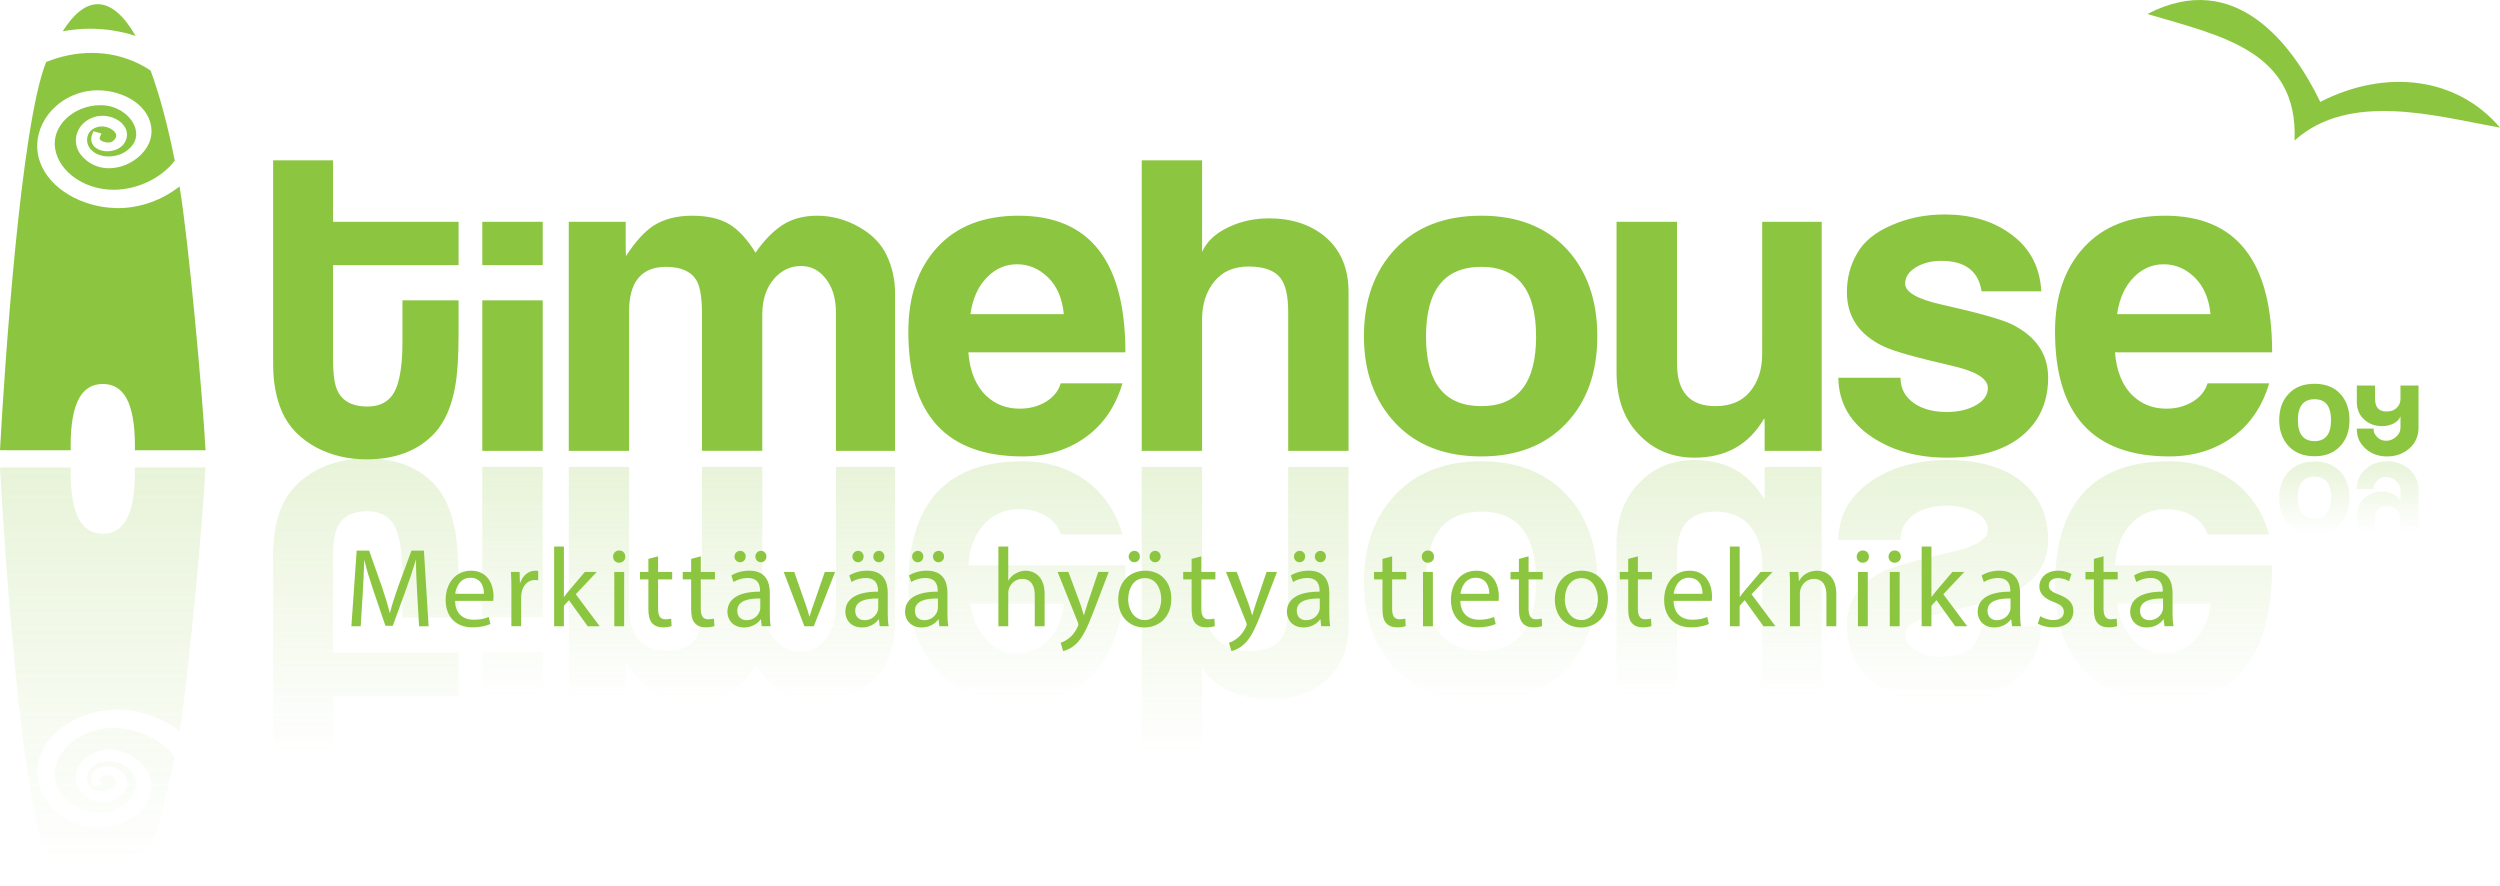 <svg xmlns="http://www.w3.org/2000/svg" width="374.938" height="132.947" viewBox="0 0 374.938 132.947"><g fill="#8CC640"><path d="M68.775 50.14c0 3.403-.174 5.994-.506 7.796-.52 2.975-1.53 5.283-3.024 6.958-2.438 2.668-5.872 3.996-10.274 3.996-2.74 0-5.227-.58-7.448-1.735-2.448-1.297-4.178-3.076-5.217-5.36-.893-2.093-1.34-4.43-1.34-7.013V24.05h8.984v9.21h18.825v6.5H49.952v14.127c0 1.754.13 3.083.39 3.99.607 2.06 2.19 3.09 4.757 3.09 1.49 0 2.654-.464 3.463-1.355 1.195-1.29 1.795-4.06 1.795-8.313v-6.256h8.418v5.095zM81.396 39.762h-9.064v-6.5h9.064v6.5zm0 27.852h-9.064v-22.57h9.064v22.57zM134.237 67.614h-8.865V46.91c0-2.235-.558-3.99-1.667-5.276-.94-1.158-2.14-1.738-3.592-1.738-1.54 0-2.874.63-3.985 1.866-1.204 1.375-1.804 3.167-1.804 5.402v20.45h-9.045V46.98c0-2.316-.27-3.97-.83-4.957-.817-1.324-2.338-2-4.566-2-3.683 0-5.535 2.238-5.535 6.702v20.89h-9.047V33.26h8.538v3.29c0 1.235.03 1.866.06 1.866 0-.042.032-.084.066-.133 1.34-2.058 2.674-3.536 4.052-4.44 1.545-.985 3.47-1.492 5.78-1.492 2.318 0 4.166.434 5.56 1.264 1.39.837 2.715 2.267 3.956 4.28 1.24-1.808 2.574-3.18 4.003-4.123 1.427-.947 3.18-1.42 5.23-1.42 2.183 0 4.283.563 6.274 1.683 1.982 1.11 3.38 2.556 4.196 4.33.816 1.773 1.22 3.628 1.22 5.557v23.694zM168.782 52.837H145.23c.208 2.825 1.102 5.004 2.692 6.532 1.36 1.286 3.037 1.92 5.007 1.92 1.463 0 2.765-.34 3.905-1.02 1.164-.707 1.907-1.626 2.25-2.78h9.258c-1.025 3.476-2.874 6.175-5.524 8.08-2.652 1.91-5.81 2.883-9.437 2.883-11.438 0-17.153-6.26-17.153-18.733 0-5.29 1.447-9.47 4.34-12.627 2.89-3.152 6.947-4.743 12.17-4.743 10.692 0 16.042 6.836 16.042 20.487zm-9.24-5.724c-.214-2.31-.985-4.147-2.338-5.48-1.353-1.332-2.908-1.998-4.663-1.998-1.71 0-3.19.635-4.43 1.873-1.37 1.332-2.226 3.205-2.567 5.604h13.998zM202.245 67.614h-9.048V46.802c0-2.396-.383-4.11-1.155-5.1-.9-1.16-2.49-1.73-4.76-1.73-2.226 0-3.945.74-5.165 2.244-1.22 1.52-1.834 3.41-1.834 5.678v19.72h-9.052V24.05h9.053v13.72c.684-1.517 1.967-2.744 3.864-3.65 1.862-.915 3.95-1.375 6.21-1.375 3.254 0 5.99.868 8.164 2.58 2.473 1.986 3.726 4.8 3.726 8.464v23.824zM239.558 50.432c0 5.443-1.563 9.813-4.687 13.087-3.132 3.284-7.365 4.934-12.71 4.934-5.444 0-9.737-1.667-12.885-4.99-3.137-3.338-4.72-7.67-4.72-13.032 0-5.41 1.573-9.764 4.685-13.08 3.128-3.324 7.435-5.002 12.92-5.002 5.488 0 9.78 1.705 12.896 5.095 2.987 3.296 4.502 7.62 4.502 12.987zm-9.185.04c0-6.97-2.724-10.45-8.212-10.45-5.526 0-8.295 3.48-8.295 10.45 0 6.945 2.77 10.44 8.296 10.44 5.49 0 8.213-3.495 8.213-10.44zM273.207 67.614h-8.554V64.57c0-1.197 0-1.8-.042-1.8 0 .04-.028.066-.076.066-2.26 3.867-5.73 5.803-10.406 5.803-3.197 0-5.88-1.062-8.017-3.16-2.437-2.32-3.67-5.528-3.67-9.608v-22.61h9.072v21.265c0 4.248 1.91 6.384 5.77 6.384 2.265 0 4.008-.745 5.194-2.2 1.206-1.463 1.807-3.333 1.807-5.606V33.26h8.924v34.354zM307.17 56.65c0 2.45-.596 4.575-1.788 6.387-2.567 3.732-7.03 5.602-13.362 5.602-4.318 0-8.02-.985-11.097-2.976-3.438-2.225-5.162-5.235-5.22-9.015h9.326c0 1.673.732 2.98 2.176 3.933 1.277.806 2.867 1.21 4.738 1.21 1.68 0 3.13-.318 4.344-.988 1.22-.67 1.84-1.54 1.84-2.615 0-1.416-1.82-2.528-5.465-3.35-5.386-1.24-8.803-2.205-10.205-2.9-3.647-1.752-5.468-4.462-5.468-8.117 0-2.145.52-4.108 1.55-5.855 1.016-1.772 2.744-3.17 5.193-4.21 2.455-1.076 5.074-1.592 7.9-1.592 3.855 0 7.09.928 9.71 2.775 2.98 2.052 4.595 4.97 4.805 8.75h-8.955c-.48-3.05-2.482-4.568-6.053-4.568-1.473 0-2.742.33-3.802.966-1.073.652-1.61 1.465-1.61 2.445 0 1.29 1.842 2.336 5.537 3.16 5.37 1.205 8.828 2.178 10.38 2.904 3.69 1.81 5.524 4.493 5.524 8.052zM340.763 52.837h-23.565c.216 2.825 1.095 5.004 2.692 6.532 1.37 1.286 3.04 1.92 5.014 1.92 1.452 0 2.755-.34 3.905-1.02 1.17-.707 1.916-1.626 2.273-2.78h9.237c-1.027 3.476-2.866 6.175-5.52 8.08-2.66 1.91-5.817 2.883-9.448 2.883-11.434 0-17.15-6.26-17.15-18.733 0-5.29 1.45-9.47 4.336-12.627 2.892-3.152 6.946-4.743 12.173-4.743 10.705 0 16.053 6.836 16.053 20.487zm-9.24-5.724c-.23-2.31-1.01-4.147-2.35-5.48-1.357-1.332-2.91-1.998-4.66-1.998-1.715 0-3.18.635-4.422 1.873-1.366 1.332-2.238 3.205-2.58 5.604h14.012z"/><g><path d="M352.363 63.007c0 1.632-.468 2.942-1.41 3.93-.947.993-2.206 1.49-3.828 1.49-1.64 0-2.943-.51-3.885-1.51-.927-.998-1.415-2.3-1.415-3.91 0-1.64.47-2.955 1.415-3.948.94-1.013 2.233-1.503 3.885-1.503 1.645 0 2.943.51 3.886 1.537.9.988 1.353 2.287 1.353 3.913zm-2.767 0c0-2.097-.827-3.135-2.472-3.135-1.66 0-2.5 1.04-2.5 3.135 0 2.095.84 3.15 2.5 3.15 1.645.002 2.472-1.054 2.472-3.15zM362.72 64.078c0 1.37-.492 2.45-1.47 3.26-.903.74-1.99 1.117-3.257 1.117-1.217 0-2.266-.36-3.124-1.088-.925-.813-1.407-1.698-1.407-3.09h2.518c0 .652.22.945.587 1.322.343.33.77.504 1.284.504.57 0 1.063-.202 1.483-.576.464-.438.68-.8.68-1.5v-1.582c-.195.466-.536.822-1.05 1.074-.513.254-1.077.388-1.71.388-1.006 0-1.864-.287-2.568-.89-.826-.67-1.222-1.604-1.222-2.797v-2.4h2.736v1.99c0 1.27.576 1.905 1.72 1.905.63 0 1.13-.167 1.514-.534.384-.354.58-.805.58-1.37v-1.99h2.706v6.258z"/></g><path fill-rule="evenodd" clip-rule="evenodd" d="M347.982 15.282c9.915-5.072 20.568-3.677 26.956 3.86-9.488-1.692-22.53-5.508-30.813 1.928C344.698 7.626 333.1 5.373 322.06 2.1c13.24-6.892 21.82 4.672 25.922 13.182z"/><g><path d="M13.518 4.31c2.346 0 4.63.367 6.82 1.074-1.76-3.06-3.672-4.756-5.684-4.756-1.834 0-3.602 1.444-5.25 4.062 1.358-.25 2.745-.38 4.114-.38zM10.608 67.526c0-.22-.014-.418-.014-.64 0-6.648 1.765-9.298 4.827-9.298 3.06 0 4.813 2.65 4.813 9.3v.638h10.59c-.4-7.902-2.597-31.992-3.9-39.573-2.588 2.058-5.91 3.26-9.27 3.26-.16 0-.328-.014-.488-.018-2.393-.08-4.82-.78-6.814-1.96-2.12-1.255-3.612-2.943-4.33-4.87-.695-1.86-.572-3.914.342-5.79.5-1.025 1.2-1.94 2.095-2.713.918-.813 2-1.423 3.212-1.837.934-.318 1.93-.482 2.984-.482 1.973 0 3.948.586 5.433 1.604 1.654 1.136 2.587 2.703 2.636 4.42.035 1.285-.522 2.582-1.58 3.628-1.27 1.276-3.065 2.037-4.815 2.037-1.68 0-3.174-.722-4.21-2.026-.717-.914-.93-2.127-.564-3.226.394-1.19 1.38-2.092 2.696-2.46.348-.106.728-.155 1.116-.155 1.416 0 2.772.683 3.368 1.708.43.74.41 1.584-.055 2.347-.483.775-1.473 1.266-2.582 1.266-.927 0-1.723-.35-2.13-.914-.22-.32-.437-.868-.136-1.632l.188-.457.48.144.13.027.583.17-.245.56c-.052.125-.042.223.028.32.174.27.705.47 1.2.47.313 0 .585-.076.752-.22.426-.348.56-.703.433-1.056-.237-.623-1.185-1.136-2.1-1.136-.173 0-.34.02-.5.053-.813.17-1.396.648-1.622 1.33-.225.696-.066 1.498.456 2.063.614.683 1.563 1.057 2.665 1.057.898 0 1.784-.24 2.496-.7 1.36-.87 1.91-2.094 1.544-3.453-.5-1.852-2.542-3.373-4.767-3.516-.163-.017-.334-.017-.495-.017-1.995 0-3.893.772-5.234 2.097C8.746 18.962 8.17 20.3 8.21 21.63c.104 3.707 4.135 6.83 8.81 6.83h.09c3.59-.034 7.106-1.774 9.1-4.358-1.045-5.284-2.272-9.858-3.626-13.527-2.037-1.354-4.47-2.267-6.974-2.538-.607-.06-1.235-.1-1.862-.1-2.368 0-4.693.494-6.828 1.366C3.104 18.78.688 54.923 0 67.515l1.047.01h9.56z"/></g></g><g opacity=".2"><linearGradient id="a" gradientUnits="userSpaceOnUse" x1="54.872" y1="113.589" x2="54.872" y2="68.749"><stop offset="0" stop-color="#8CC640" stop-opacity="0"/><stop offset=".906" stop-color="#8CC640" stop-opacity=".906"/><stop offset="1" stop-color="#8CC640"/></linearGradient><path fill="url(#a)" d="M68.775 92.59h-8.418v-6.252c0-4.26-.6-7.027-1.795-8.313-.81-.89-1.972-1.358-3.464-1.358-2.566 0-4.15 1.032-4.756 3.093-.262.908-.39 2.237-.39 3.995v14.122h18.823v6.5H49.952v9.213h-8.984V82.857c0-2.58.447-4.923 1.34-7.015 1.04-2.28 2.77-4.062 5.217-5.352 2.22-1.163 4.707-1.742 7.448-1.742 4.402 0 7.836 1.325 10.274 3.996 1.496 1.674 2.504 3.982 3.023 6.957.332 1.8.506 4.396.506 7.794v5.096z"/><linearGradient id="b" gradientUnits="userSpaceOnUse" x1="76.863" y1="104.376" x2="76.863" y2="70.026"><stop offset="0" stop-color="#8CC640" stop-opacity="0"/><stop offset=".906" stop-color="#8CC640" stop-opacity=".906"/><stop offset="1" stop-color="#8CC640"/></linearGradient><path fill="url(#b)" d="M81.396 104.376h-9.064v-6.5h9.064v6.5zm0-11.786h-9.064V70.026h9.064V92.59z"/><linearGradient id="c" gradientUnits="userSpaceOnUse" x1="109.77" y1="105.287" x2="109.77" y2="70.026"><stop offset="0" stop-color="#8CC640" stop-opacity="0"/><stop offset=".906" stop-color="#8CC640" stop-opacity=".906"/><stop offset="1" stop-color="#8CC640"/></linearGradient><path fill="url(#c)" d="M134.237 93.716c0 1.936-.404 3.784-1.22 5.56-.815 1.78-2.214 3.22-4.195 4.33-1.99 1.124-4.09 1.68-6.273 1.68-2.052 0-3.806-.47-5.232-1.418-1.43-.945-2.762-2.318-4.003-4.125-1.24 2.015-2.567 3.44-3.955 4.283-1.395.826-3.242 1.26-5.562 1.26-2.308 0-4.233-.504-5.78-1.49-1.376-.9-2.712-2.38-4.05-4.443-.035-.042-.067-.088-.067-.125-.03 0-.058.623-.058 1.86v3.29h-8.538V70.025h9.046v20.882c0 4.473 1.852 6.703 5.535 6.703 2.228 0 3.75-.67 4.565-2 .56-.98.83-2.635.83-4.955v-20.63h9.045v20.45c0 2.23.6 4.022 1.804 5.397 1.11 1.24 2.443 1.87 3.984 1.87 1.45 0 2.65-.58 3.592-1.74 1.11-1.285 1.667-3.042 1.667-5.275v-20.7h8.865v23.69z"/><linearGradient id="d" gradientUnits="userSpaceOnUse" x1="152.505" y1="105.287" x2="152.505" y2="69.184"><stop offset="0" stop-color="#8CC640" stop-opacity="0"/><stop offset=".906" stop-color="#8CC640" stop-opacity=".906"/><stop offset="1" stop-color="#8CC640"/></linearGradient><path fill="url(#d)" d="M152.74 105.287c-5.223 0-9.28-1.594-12.17-4.742-2.894-3.15-4.34-7.34-4.34-12.628 0-12.478 5.715-18.732 17.153-18.732 3.626 0 6.785.973 9.436 2.882 2.65 1.908 4.498 4.6 5.523 8.082h-9.26c-.34-1.15-1.083-2.072-2.248-2.784-1.14-.673-2.442-1.014-3.906-1.014-1.97 0-3.65.638-5.008 1.92-1.59 1.523-2.483 3.7-2.692 6.527h23.552c0 13.653-5.35 20.487-16.04 20.487zm-7.197-14.757c.342 2.396 1.197 4.265 2.566 5.596 1.24 1.242 2.72 1.878 4.43 1.878 1.755 0 3.31-.667 4.664-2 1.353-1.332 2.124-3.17 2.337-5.474h-13.997z"/><linearGradient id="e" gradientUnits="userSpaceOnUse" x1="186.737" y1="113.589" x2="186.737" y2="70.026"><stop offset="0" stop-color="#8CC640" stop-opacity="0"/><stop offset=".906" stop-color="#8CC640" stop-opacity=".906"/><stop offset="1" stop-color="#8CC640"/></linearGradient><path fill="url(#e)" d="M202.245 93.85c0 3.66-1.253 6.482-3.725 8.46-2.175 1.716-4.91 2.586-8.163 2.586-2.26 0-4.35-.46-6.21-1.373-1.897-.908-3.18-2.142-3.865-3.652v13.72h-9.052V70.026h9.052V89.74c0 2.272.614 4.16 1.834 5.678 1.22 1.51 2.94 2.247 5.165 2.247 2.272 0 3.86-.568 4.76-1.728.773-.997 1.156-2.705 1.156-5.1v-20.81h9.048v23.822z"/><linearGradient id="f" gradientUnits="userSpaceOnUse" x1="222.058" y1="105.287" x2="222.058" y2="69.184"><stop offset="0" stop-color="#8CC640" stop-opacity="0"/><stop offset=".906" stop-color="#8CC640" stop-opacity=".906"/><stop offset="1" stop-color="#8CC640"/></linearGradient><path fill="url(#f)" d="M235.056 100.193c-3.115 3.386-7.407 5.094-12.896 5.094-5.485 0-9.792-1.673-12.92-5-3.11-3.317-4.684-7.67-4.684-13.08 0-5.36 1.582-9.694 4.72-13.032 3.146-3.32 7.44-4.99 12.884-4.99 5.345 0 9.578 1.65 12.71 4.934 3.125 3.274 4.688 7.642 4.688 13.088 0 5.366-1.515 9.684-4.502 12.985zM222.16 76.727c-5.526 0-8.295 3.493-8.295 10.44 0 6.964 2.77 10.443 8.296 10.443 5.49 0 8.213-3.48 8.213-10.442 0-6.948-2.724-10.44-8.212-10.44z"/><linearGradient id="g" gradientUnits="userSpaceOnUse" x1="257.823" y1="104.376" x2="257.823" y2="68.996"><stop offset="0" stop-color="#8CC640" stop-opacity="0"/><stop offset=".906" stop-color="#8CC640" stop-opacity=".906"/><stop offset="1" stop-color="#8CC640"/></linearGradient><path fill="url(#g)" d="M273.207 104.376h-8.924V84.53c0-2.27-.6-4.14-1.807-5.603-1.187-1.454-2.93-2.2-5.193-2.2-3.86 0-5.77 2.134-5.77 6.39v21.26h-9.074V81.763c0-4.08 1.232-7.285 3.67-9.607 2.14-2.1 4.82-3.16 8.018-3.16 4.678 0 8.146 1.94 10.406 5.807.048 0 .077.022.077.066.043 0 .043-.606.043-1.8v-3.042h8.554v34.35z"/><linearGradient id="h" gradientUnits="userSpaceOnUse" x1="291.437" y1="105.469" x2="291.437" y2="68.996"><stop offset="0" stop-color="#8CC640" stop-opacity="0"/><stop offset=".906" stop-color="#8CC640" stop-opacity=".906"/><stop offset="1" stop-color="#8CC640"/></linearGradient><path fill="url(#h)" d="M301.646 89.042c-1.552.723-5.01 1.695-10.38 2.9-3.695.824-5.538 1.875-5.538 3.16 0 .978.538 1.79 1.61 2.44 1.06.643 2.33.97 3.803.97 3.57 0 5.574-1.515 6.054-4.566h8.955c-.21 3.78-1.827 6.7-4.806 8.753-2.62 1.846-5.855 2.77-9.71 2.77-2.826 0-5.445-.515-7.9-1.586-2.45-1.045-4.178-2.447-5.193-4.215-1.027-1.752-1.55-3.715-1.55-5.853 0-3.65 1.82-6.37 5.47-8.126 1.4-.688 4.818-1.652 10.204-2.896 3.646-.823 5.465-1.932 5.465-3.345 0-1.08-.622-1.95-1.84-2.62-1.214-.665-2.666-.988-4.345-.988-1.87 0-3.46.41-4.738 1.213-1.443.95-2.177 2.256-2.177 3.932h-9.326c.058-3.778 1.782-6.788 5.22-9.013 3.076-1.992 6.778-2.98 11.097-2.98 6.334 0 10.796 1.874 13.363 5.61 1.192 1.804 1.787 3.936 1.787 6.382 0 3.565-1.834 6.247-5.524 8.056z"/><linearGradient id="i" gradientUnits="userSpaceOnUse" x1="324.484" y1="105.287" x2="324.484" y2="69.184"><stop offset="0" stop-color="#8CC640" stop-opacity="0"/><stop offset=".906" stop-color="#8CC640" stop-opacity=".906"/><stop offset="1" stop-color="#8CC640"/></linearGradient><path fill="url(#i)" d="M324.71 105.287c-5.226 0-9.28-1.594-12.172-4.742-2.886-3.15-4.335-7.34-4.335-12.628 0-12.478 5.716-18.732 17.15-18.732 3.63 0 6.787.973 9.446 2.882 2.653 1.908 4.492 4.6 5.52 8.082h-9.237c-.357-1.15-1.103-2.072-2.274-2.784-1.15-.673-2.454-1.014-3.906-1.014-1.973 0-3.643.638-5.014 1.92-1.598 1.523-2.477 3.7-2.692 6.527h23.565c0 13.653-5.348 20.487-16.052 20.487zm-7.2-14.757c.342 2.396 1.214 4.265 2.58 5.596 1.243 1.242 2.708 1.878 4.423 1.878 1.75 0 3.303-.667 4.66-2 1.34-1.332 2.118-3.17 2.35-5.474H317.51z"/><g><linearGradient id="j" gradientUnits="userSpaceOnUse" x1="347.093" y1="80.078" x2="347.093" y2="69.215"><stop offset="0" stop-color="#8CC640" stop-opacity="0"/><stop offset=".906" stop-color="#8CC640" stop-opacity=".906"/><stop offset="1" stop-color="#8CC640"/></linearGradient><path fill="url(#j)" d="M351.01 78.548c-.942 1.024-2.24 1.53-3.886 1.53-1.65 0-2.943-.49-3.885-1.5-.946-.996-1.416-2.31-1.416-3.948 0-1.61.488-2.912 1.415-3.91.94-1.003 2.244-1.505 3.884-1.505 1.622 0 2.88.488 3.828 1.485.942.99 1.41 2.298 1.41 3.93 0 1.625-.452 2.925-1.352 3.918zm-3.885-7.066c-1.66 0-2.5 1.053-2.5 3.148 0 2.097.84 3.135 2.5 3.135 1.645 0 2.472-1.038 2.472-3.135 0-2.095-.828-3.148-2.472-3.148z"/><linearGradient id="k" gradientUnits="userSpaceOnUse" x1="358.091" y1="79.82" x2="358.091" y2="69.184"><stop offset="0" stop-color="#8CC640" stop-opacity="0"/><stop offset=".906" stop-color="#8CC640" stop-opacity=".906"/><stop offset="1" stop-color="#8CC640"/></linearGradient><path fill="url(#k)" d="M362.72 79.82h-2.707v-1.994c0-.56-.195-1.016-.58-1.37-.382-.366-.882-.53-1.512-.53-1.144 0-1.72.63-1.72 1.9v1.994h-2.737v-2.405c0-1.19.396-2.127 1.222-2.798.704-.6 1.563-.886 2.57-.886.63 0 1.195.14 1.71.388.512.25.853.604 1.048 1.074V73.61c0-.7-.216-1.06-.68-1.503-.42-.37-.913-.573-1.482-.573-.515 0-.94.17-1.283.51-.367.373-.586.666-.586 1.318h-2.517c0-1.394.482-2.28 1.406-3.093.857-.728 1.906-1.086 3.123-1.086 1.266 0 2.354.38 3.258 1.12.978.806 1.47 1.886 1.47 3.257v6.26z"/></g><g><linearGradient id="l" gradientUnits="userSpaceOnUse" x1="9.402" y1="132.947" x2="9.402" y2="132.947"><stop offset="0" stop-color="#8CC640" stop-opacity="0"/><stop offset=".906" stop-color="#8CC640" stop-opacity=".906"/><stop offset="1" stop-color="#8CC640"/></linearGradient><linearGradient id="m" gradientUnits="userSpaceOnUse" x1="15.412" y1="129.698" x2="15.412" y2="70.113"><stop offset="0" stop-color="#8CC640" stop-opacity="0"/><stop offset=".906" stop-color="#8CC640" stop-opacity=".906"/><stop offset="1" stop-color="#8CC640"/></linearGradient><path fill="url(#m)" d="M10.608 70.113c0 .214-.014.413-.014.642 0 6.646 1.765 9.296 4.827 9.296 3.06 0 4.813-2.65 4.813-9.295v-.642h10.59c-.4 7.9-2.597 31.987-3.9 39.57-2.588-2.06-5.91-3.26-9.27-3.26-.16 0-.328.012-.488.014-2.393.083-4.82.78-6.814 1.965-2.12 1.255-3.612 2.94-4.33 4.87-.695 1.856-.572 3.91.342 5.786.5 1.032 1.2 1.94 2.095 2.713.918.814 2 1.428 3.212 1.84.934.317 1.93.487 2.984.487 1.973 0 3.948-.594 5.433-1.607 1.654-1.136 2.587-2.706 2.636-4.422.035-1.282-.522-2.585-1.58-3.63-1.27-1.272-3.065-2.03-4.815-2.03-1.68 0-3.174.718-4.21 2.026-.717.914-.93 2.12-.564 3.222.394 1.188 1.38 2.097 2.696 2.462.348.105.728.158 1.116.158 1.416 0 2.772-.688 3.368-1.716.43-.735.41-1.577-.055-2.348-.483-.774-1.473-1.263-2.582-1.263-.927 0-1.723.348-2.13.913-.22.324-.437.868-.136 1.633l.188.452.48-.137.13-.032.583-.168-.245-.557c-.052-.132-.042-.225.028-.322.174-.27.705-.47 1.2-.47.313 0 .585.08.752.22.426.35.56.7.433 1.057-.237.625-1.185 1.14-2.1 1.14-.173 0-.34-.026-.5-.05-.813-.176-1.396-.653-1.622-1.333-.225-.7-.066-1.495.456-2.068.614-.68 1.563-1.056 2.665-1.056.898 0 1.784.243 2.496.702 1.36.866 1.91 2.094 1.544 3.454-.5 1.854-2.542 3.374-4.767 3.518-.163.014-.334.014-.495.014-1.995 0-3.893-.772-5.234-2.1-1.078-1.08-1.653-2.426-1.615-3.758.104-3.7 4.135-6.825 8.81-6.825h.09c3.59.035 7.106 1.775 9.1 4.36-1.045 5.29-2.272 9.86-3.626 13.528-2.037 1.348-4.47 2.26-6.974 2.532-.607.066-1.235.102-1.862.102-2.368 0-4.693-.492-6.828-1.36C3.104 118.855.688 82.715 0 70.124l1.047-.01h9.56z"/></g></g><g fill="#8CC640"><path d="M62.562 88.94c-.084-1.584-.185-3.486-.168-4.9h-.05c-.387 1.33-.86 2.743-1.43 4.31l-2.004 5.505H57.8l-1.835-5.403c-.538-1.6-.993-3.063-1.313-4.41h-.033c-.035 1.413-.12 3.315-.22 5.015l-.303 4.865H52.7l.792-11.344h1.87l1.935 5.485c.47 1.398.858 2.645 1.145 3.822h.05c.287-1.145.69-2.39 1.195-3.822l2.02-5.485h1.87l.705 11.344h-1.43l-.29-4.983zM68.248 90.117c.033 2.003 1.313 2.827 2.793 2.827 1.062 0 1.7-.185 2.257-.42l.252 1.06c-.522.237-1.415.505-2.71.505-2.508 0-4.007-1.65-4.007-4.107 0-2.458 1.448-4.394 3.82-4.394 2.66 0 3.368 2.338 3.368 3.838 0 .304-.033.538-.05.69h-5.722zm4.342-1.062c.017-.94-.388-2.405-2.053-2.405-1.498 0-2.155 1.38-2.272 2.405h4.325zM76.696 88.316c0-.96-.018-1.784-.067-2.543h1.295l.05 1.6h.067c.37-1.095 1.263-1.784 2.256-1.784.168 0 .286.016.42.05v1.397c-.15-.033-.303-.05-.504-.05-1.044 0-1.785.79-1.987 1.9-.034.203-.067.438-.067.69v4.343h-1.464v-5.604zM84.572 89.51h.033c.203-.287.488-.64.724-.927l2.39-2.81h1.784l-3.148 3.35 3.585 4.797h-1.8l-2.812-3.905-.757.84v3.065h-1.463V81.97h1.464v7.54zM93.777 83.484c.017.505-.353.91-.942.91-.522 0-.892-.405-.892-.91 0-.52.386-.926.925-.926.556 0 .91.405.91.926zm-1.65 10.436v-8.147h1.48v8.147h-1.48zM98.69 83.434v2.34h2.122V86.9h-2.12v4.395c0 1.01.285 1.583 1.11 1.583.386 0 .673-.05.858-.102l.067 1.11c-.287.12-.74.202-1.313.202-.69 0-1.247-.218-1.6-.623-.42-.437-.572-1.16-.572-2.12V86.9H95.98v-1.127h1.262V83.82l1.45-.386zM105.103 83.434v2.34h2.12V86.9h-2.12v4.395c0 1.01.285 1.583 1.11 1.583.387 0 .674-.05.858-.102l.07 1.11c-.287.12-.742.202-1.314.202-.69 0-1.245-.218-1.6-.623-.42-.437-.572-1.16-.572-2.12V86.9h-1.262v-1.127h1.262V83.82l1.45-.386zM114.242 93.92l-.118-1.026h-.05c-.455.64-1.33 1.21-2.492 1.21-1.65 0-2.49-1.16-2.49-2.338 0-1.97 1.75-3.047 4.897-3.03v-.17c0-.672-.186-1.883-1.853-1.883-.757 0-1.547.234-2.12.606l-.337-.978c.674-.438 1.65-.725 2.676-.725 2.492 0 3.097 1.7 3.097 3.334v3.046c0 .71.034 1.398.135 1.953h-1.346zm-4.09-10.453c0-.47.387-.857.858-.857.47 0 .825.37.825.857 0 .455-.336.858-.825.858-.506 0-.86-.403-.86-.858zm3.87 6.297c-1.615-.033-3.45.25-3.45 1.834 0 .96.64 1.414 1.397 1.414 1.06 0 1.733-.673 1.97-1.364.05-.15.083-.32.083-.472v-1.412zm-.74-6.297c0-.47.37-.857.842-.857s.825.37.825.857c0 .455-.337.858-.826.858-.504 0-.84-.403-.84-.858zM119.12 85.773l1.6 4.578c.27.743.488 1.416.657 2.09h.05c.186-.674.42-1.347.69-2.09l1.583-4.577h1.548l-3.2 8.147h-1.413l-3.097-8.147h1.583zM131.93 93.92l-.12-1.026h-.05c-.455.64-1.33 1.21-2.492 1.21-1.65 0-2.49-1.16-2.49-2.338 0-1.97 1.75-3.047 4.898-3.03v-.17c0-.672-.186-1.883-1.852-1.883-.757 0-1.548.234-2.12.606l-.337-.978c.673-.438 1.65-.725 2.676-.725 2.49 0 3.097 1.7 3.097 3.334v3.046c0 .71.033 1.398.134 1.953h-1.345zm-4.09-10.453c0-.47.385-.857.857-.857s.825.37.825.857c0 .455-.336.858-.825.858-.505 0-.858-.403-.858-.858zm3.87 6.297c-1.616-.033-3.45.25-3.45 1.834 0 .96.64 1.414 1.397 1.414 1.06 0 1.733-.673 1.97-1.364.05-.15.083-.32.083-.472v-1.412zm-.74-6.297c0-.47.37-.857.84-.857.472 0 .826.37.826.857 0 .455-.337.858-.826.858-.504 0-.84-.403-.84-.858zM140.882 93.92l-.118-1.026h-.05c-.456.64-1.33 1.21-2.492 1.21-1.65 0-2.49-1.16-2.49-2.338 0-1.97 1.75-3.047 4.897-3.03v-.17c0-.672-.186-1.883-1.853-1.883-.757 0-1.55.234-2.12.606l-.337-.978c.673-.438 1.65-.725 2.676-.725 2.492 0 3.097 1.7 3.097 3.334v3.046c0 .71.033 1.398.135 1.953h-1.346zm-4.09-10.453c0-.47.387-.857.858-.857.47 0 .824.37.824.857 0 .455-.336.858-.824.858-.505 0-.858-.403-.858-.858zm3.87 6.297c-1.614-.033-3.45.25-3.45 1.834 0 .96.64 1.414 1.398 1.414 1.06 0 1.733-.673 1.97-1.364.05-.15.083-.32.083-.472v-1.412zm-.74-6.297c0-.47.37-.857.842-.857.47 0 .825.37.825.857 0 .455-.337.858-.826.858-.505 0-.842-.403-.842-.858zM149.733 81.97h1.48v5.083h.034c.236-.422.606-.792 1.062-1.043.436-.254.957-.422 1.513-.422 1.095 0 2.845.673 2.845 3.485v4.847h-1.48v-4.678c0-1.315-.49-2.425-1.886-2.425-.96 0-1.717.673-1.987 1.48-.084.202-.1.42-.1.707v4.915h-1.482V81.97zM160.234 85.773l1.785 4.815c.184.538.386 1.178.52 1.666h.034c.15-.488.32-1.11.52-1.7l1.617-4.78h1.566l-2.222 5.808c-1.06 2.794-1.784 4.225-2.794 5.1-.724.64-1.448.893-1.818.96l-.37-1.245c.37-.118.858-.354 1.296-.725.404-.32.91-.892 1.245-1.65.068-.15.12-.27.12-.353 0-.086-.035-.204-.103-.39l-3.013-7.507h1.617zM175.668 89.78c0 3.013-2.086 4.325-4.056 4.325-2.206 0-3.906-1.616-3.906-4.19 0-2.727 1.784-4.326 4.04-4.326 2.34-.002 3.922 1.7 3.922 4.19zm-6.463.084c0 1.784 1.026 3.132 2.474 3.132 1.414 0 2.474-1.33 2.474-3.165 0-1.38-.69-3.13-2.44-3.13-1.752 0-2.51 1.616-2.51 3.164zm.067-6.397c0-.47.387-.857.858-.857.472 0 .825.37.825.857 0 .455-.336.858-.825.858-.505 0-.858-.403-.858-.858zm3.13 0c0-.47.37-.857.842-.857.47 0 .825.37.825.857 0 .455-.337.858-.826.858-.505 0-.842-.403-.842-.858zM180.16 83.434v2.34h2.12V86.9h-2.12v4.395c0 1.01.287 1.583 1.11 1.583.388 0 .674-.05.86-.102l.067 1.11c-.286.12-.74.202-1.313.202-.69 0-1.246-.218-1.6-.623-.42-.437-.572-1.16-.572-2.12V86.9h-1.262v-1.127h1.262V83.82l1.448-.386zM185.478 85.773l1.784 4.815c.185.538.387 1.178.52 1.666h.035c.152-.488.32-1.11.52-1.7l1.618-4.78h1.564l-2.222 5.808c-1.06 2.794-1.785 4.225-2.795 5.1-.724.64-1.448.893-1.818.96l-.37-1.245c.37-.118.858-.354 1.296-.725.405-.32.91-.892 1.247-1.65.067-.15.117-.27.117-.353 0-.086-.033-.204-.1-.39l-3.014-7.507h1.618zM198.15 93.92l-.118-1.026h-.05c-.454.64-1.33 1.21-2.49 1.21-1.65 0-2.49-1.16-2.49-2.338 0-1.97 1.75-3.047 4.897-3.03v-.17c0-.672-.188-1.883-1.854-1.883-.756 0-1.548.234-2.12.606l-.337-.978c.672-.438 1.647-.725 2.676-.725 2.49 0 3.098 1.7 3.098 3.334v3.046c0 .71.033 1.398.133 1.953h-1.346zm-4.09-10.453c0-.47.387-.857.858-.857s.824.37.824.857c0 .455-.336.858-.824.858-.504 0-.858-.403-.858-.858zm3.872 6.297c-1.616-.033-3.45.25-3.45 1.834 0 .96.64 1.414 1.396 1.414 1.062 0 1.734-.673 1.97-1.364.05-.15.084-.32.084-.472v-1.412zm-.74-6.297c0-.47.37-.857.84-.857.472 0 .827.37.827.857 0 .455-.34.858-.828.858-.504 0-.84-.403-.84-.858zM208.786 83.434v2.34h2.12V86.9h-2.12v4.395c0 1.01.287 1.583 1.11 1.583.388 0 .674-.05.86-.102l.067 1.11c-.287.12-.742.202-1.313.202-.692 0-1.247-.218-1.6-.623-.422-.437-.573-1.16-.573-2.12V86.9h-1.264v-1.127h1.264V83.82l1.45-.386zM215.063 83.484c.017.505-.354.91-.942.91-.52 0-.893-.405-.893-.91 0-.52.39-.926.927-.926.554 0 .91.405.91.926zm-1.65 10.436v-8.147h1.482v8.147h-1.48zM219.016 90.117c.035 2.003 1.315 2.827 2.796 2.827 1.06 0 1.7-.185 2.256-.42l.25 1.06c-.52.237-1.413.505-2.71.505-2.507 0-4.004-1.65-4.004-4.107 0-2.458 1.447-4.394 3.82-4.394 2.66 0 3.366 2.338 3.366 3.838 0 .304-.033.538-.05.69h-5.724zm4.344-1.062c.017-.94-.387-2.405-2.053-2.405-1.5 0-2.156 1.38-2.272 2.405h4.325zM229.25 83.434v2.34h2.12V86.9h-2.12v4.395c0 1.01.285 1.583 1.11 1.583.39 0 .673-.05.857-.102l.07 1.11c-.288.12-.743.202-1.314.202-.69 0-1.246-.218-1.6-.623-.42-.437-.57-1.16-.57-2.12V86.9h-1.264v-1.127h1.262V83.82l1.447-.386zM241.15 89.78c0 3.013-2.09 4.325-4.058 4.325-2.204 0-3.905-1.616-3.905-4.19 0-2.727 1.784-4.326 4.04-4.326 2.34-.002 3.922 1.7 3.922 4.19zm-6.465.084c0 1.784 1.027 3.132 2.476 3.132 1.413 0 2.475-1.33 2.475-3.165 0-1.38-.69-3.13-2.44-3.13s-2.51 1.616-2.51 3.164zM245.642 83.434v2.34h2.12V86.9h-2.12v4.395c0 1.01.284 1.583 1.11 1.583.387 0 .674-.05.858-.102l.066 1.11c-.286.12-.74.202-1.313.202-.69 0-1.246-.218-1.6-.623-.42-.437-.57-1.16-.57-2.12V86.9h-1.264v-1.127h1.262V83.82l1.45-.386zM250.993 90.117c.033 2.003 1.313 2.827 2.794 2.827 1.06 0 1.7-.185 2.256-.42l.25 1.06c-.52.237-1.41.505-2.707.505-2.51 0-4.007-1.65-4.007-4.107 0-2.458 1.446-4.394 3.818-4.394 2.66 0 3.367 2.338 3.367 3.838 0 .304-.033.538-.05.69h-5.722zm4.34-1.062c.018-.94-.386-2.405-2.052-2.405-1.5 0-2.155 1.38-2.27 2.405h4.324zM260.905 89.51h.034c.2-.287.486-.64.722-.927l2.39-2.81h1.785l-3.146 3.35 3.586 4.797h-1.8l-2.814-3.905-.757.84v3.065h-1.464V81.97h1.465v7.54zM268.46 87.98c0-.842-.017-1.533-.066-2.207h1.313l.083 1.35h.033c.405-.776 1.348-1.534 2.694-1.534 1.128 0 2.88.672 2.88 3.466v4.865h-1.482v-4.696c0-1.313-.488-2.405-1.886-2.405-.978 0-1.735.69-1.987 1.514-.068.185-.102.438-.102.69v4.897h-1.48v-5.94zM280.292 83.484c.017.505-.353.91-.942.91-.52 0-.892-.405-.892-.91 0-.52.387-.926.925-.926.556 0 .91.405.91.926zm-1.65 10.436v-8.147h1.48v8.147h-1.48zM285.072 83.484c.017.505-.354.91-.943.91-.522 0-.895-.405-.895-.91 0-.52.39-.926.927-.926.556 0 .91.405.91.926zm-1.65 10.436v-8.147h1.48v8.147h-1.48zM289.665 89.51h.035c.2-.287.488-.64.723-.927l2.39-2.81h1.785l-3.148 3.35 3.585 4.797h-1.8l-2.812-3.905-.758.84v3.065H288.2V81.97h1.465v7.54zM301.75 93.92l-.118-1.026h-.05c-.455.64-1.33 1.21-2.493 1.21-1.65 0-2.49-1.16-2.49-2.338 0-1.97 1.75-3.047 4.896-3.03v-.17c0-.672-.185-1.883-1.85-1.883-.76 0-1.55.234-2.12.606l-.338-.978c.673-.438 1.65-.725 2.676-.725 2.49 0 3.097 1.7 3.097 3.334v3.046c0 .71.034 1.398.136 1.953h-1.346zm-.22-4.156c-1.616-.033-3.45.25-3.45 1.834 0 .96.64 1.414 1.397 1.414 1.06 0 1.732-.673 1.97-1.364.05-.15.082-.32.082-.472v-1.412zM305.99 92.406c.436.287 1.21.59 1.952.59 1.076 0 1.583-.54 1.583-1.213 0-.706-.422-1.095-1.517-1.498-1.465-.52-2.154-1.33-2.154-2.306 0-1.314 1.062-2.392 2.81-2.392.825 0 1.55.237 2.006.505l-.372 1.078c-.32-.2-.908-.47-1.666-.47-.875 0-1.362.504-1.362 1.11 0 .673.487.977 1.547 1.38 1.415.54 2.138 1.246 2.138 2.457 0 1.43-1.11 2.44-3.045 2.44-.894 0-1.718-.218-2.29-.555l.37-1.126zM315.48 83.434v2.34h2.12V86.9h-2.12v4.395c0 1.01.286 1.583 1.11 1.583.388 0 .674-.05.858-.102l.068 1.11c-.286.12-.74.202-1.313.202-.69 0-1.246-.218-1.6-.623-.42-.437-.573-1.16-.573-2.12V86.9h-1.263v-1.127h1.263V83.82l1.45-.386zM324.62 93.92l-.118-1.026h-.05c-.455.64-1.33 1.21-2.493 1.21-1.65 0-2.49-1.16-2.49-2.338 0-1.97 1.75-3.047 4.896-3.03v-.17c0-.672-.185-1.883-1.85-1.883-.76 0-1.55.234-2.122.606l-.336-.978c.673-.438 1.65-.725 2.676-.725 2.492 0 3.097 1.7 3.097 3.334v3.046c0 .71.034 1.398.136 1.953h-1.346zm-.218-4.156c-1.616-.033-3.453.25-3.453 1.834 0 .96.64 1.414 1.397 1.414 1.06 0 1.734-.673 1.97-1.364.05-.15.085-.32.085-.472v-1.412z"/></g></svg>